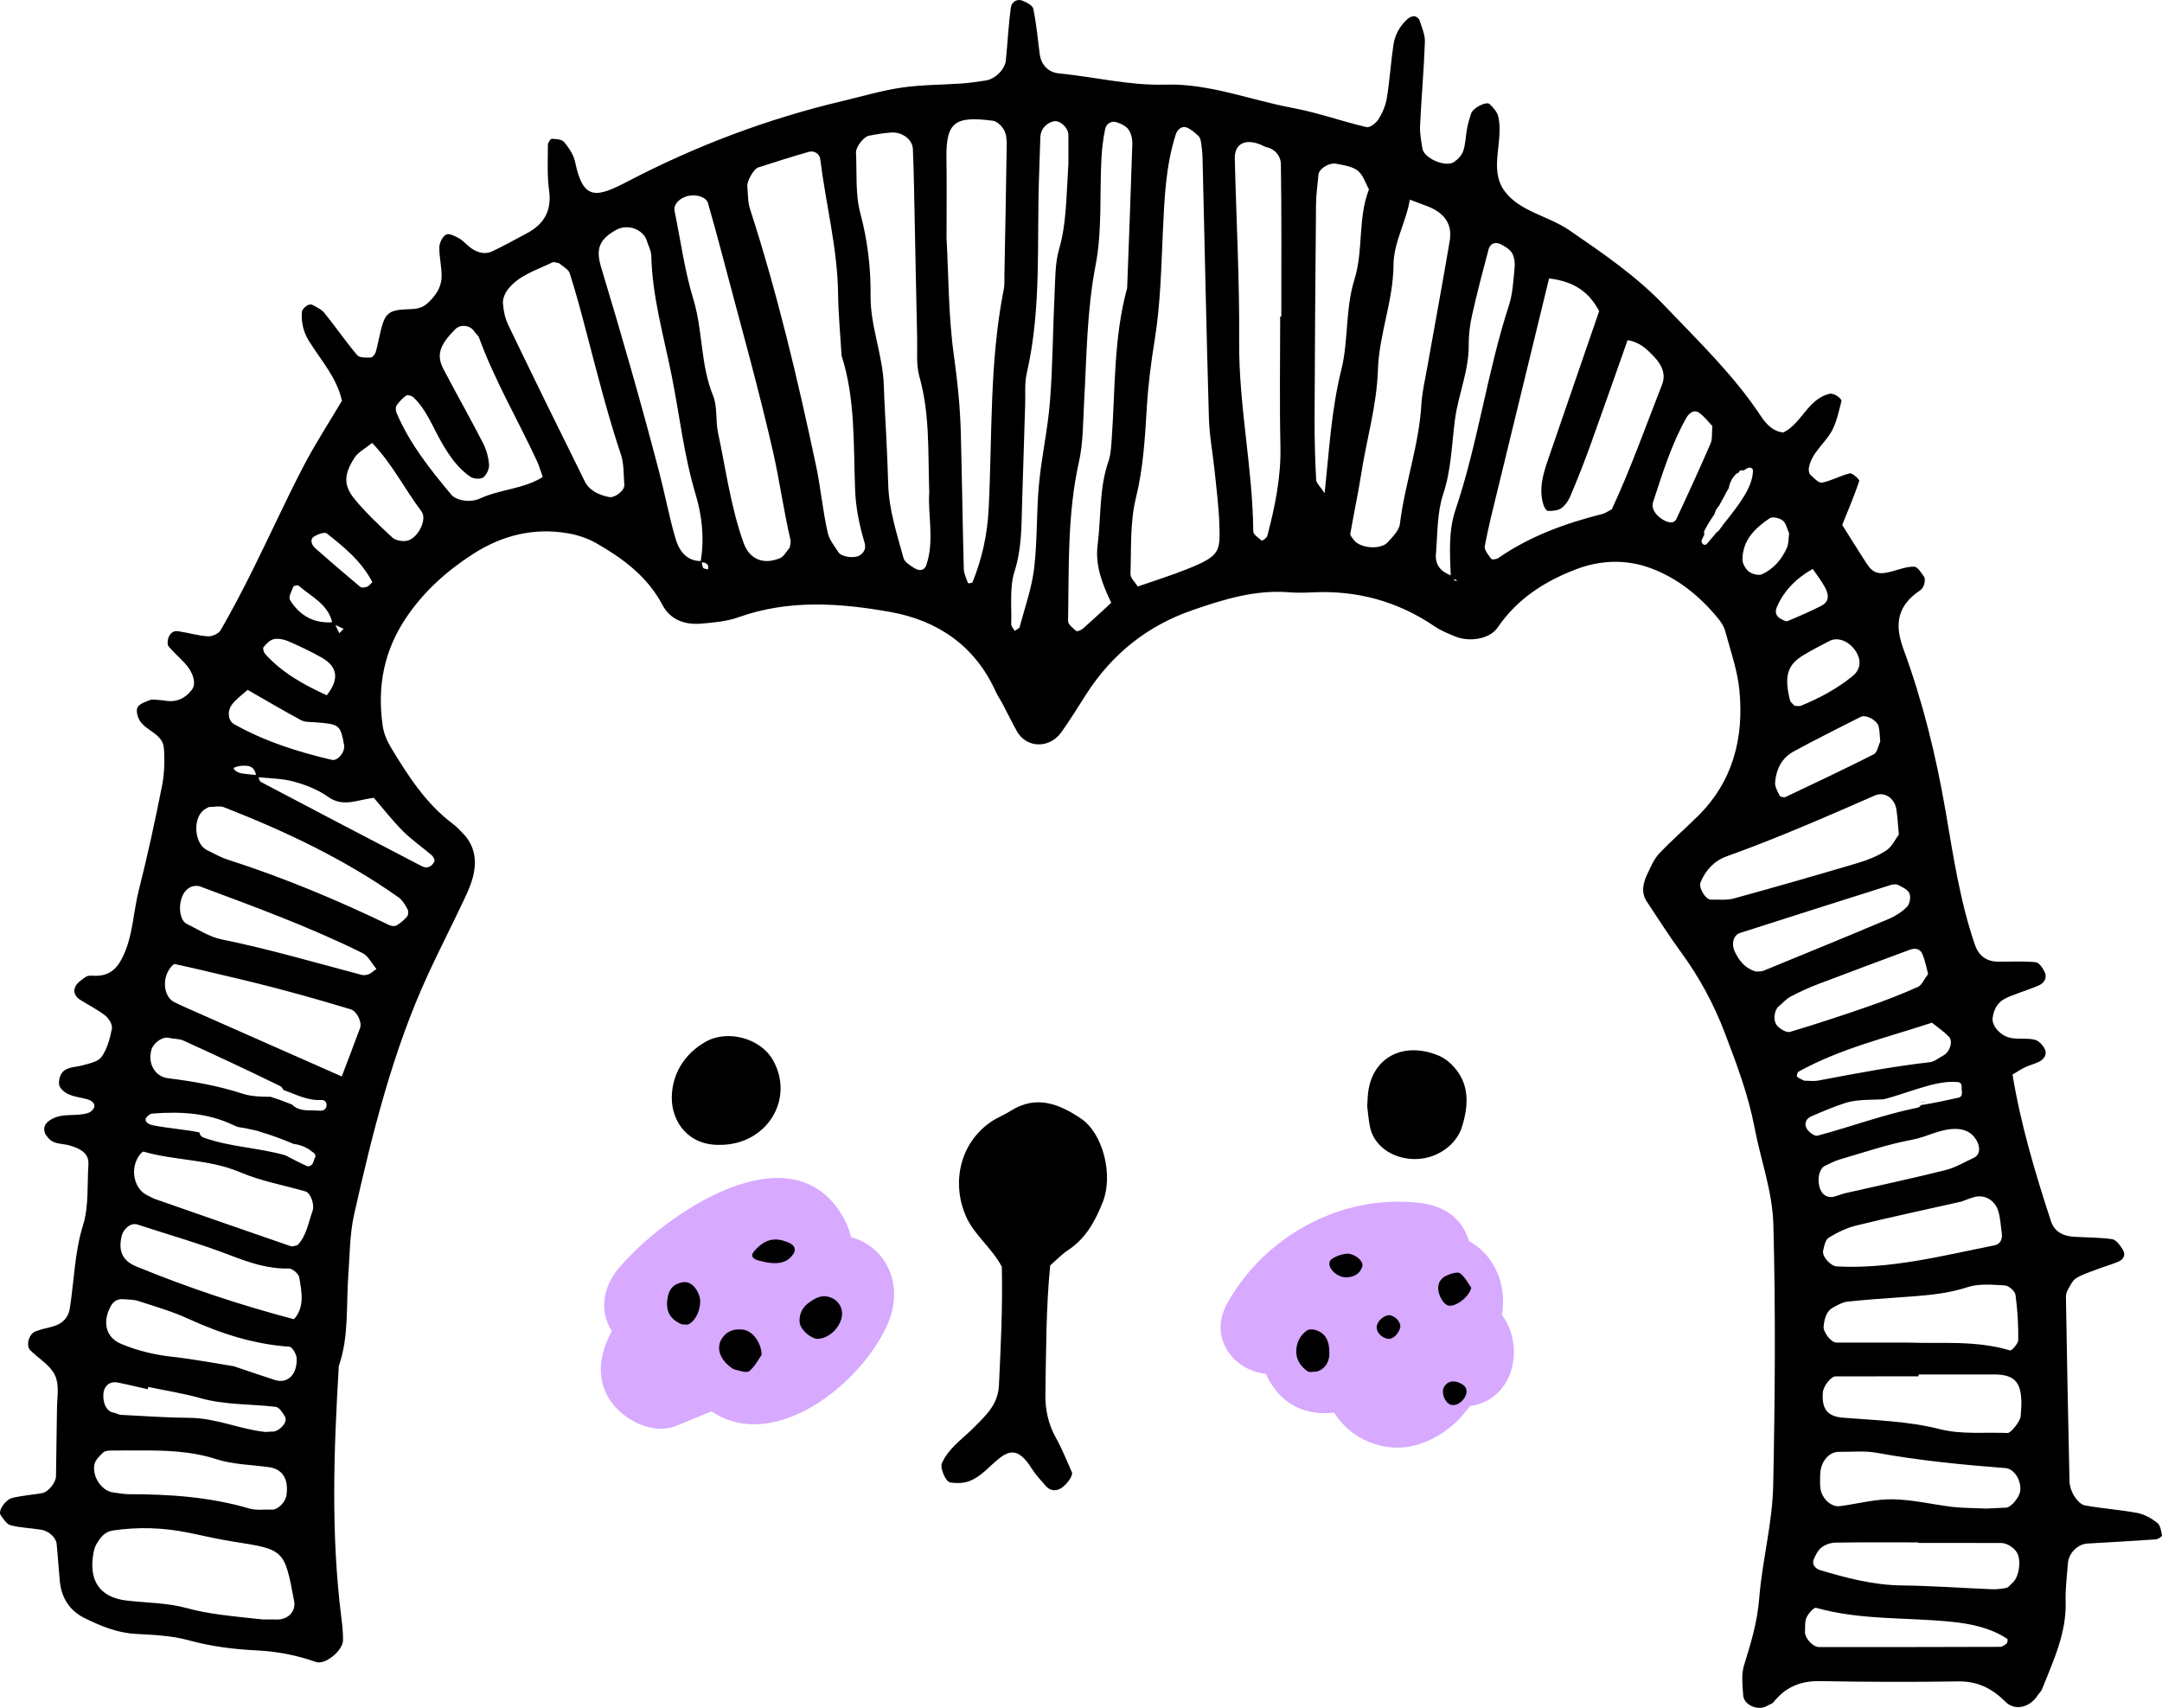 <svg xmlns="http://www.w3.org/2000/svg" width="457" height="361" viewBox="0 0 457 361">
  <g fill="none">
    <path fill="#D7A9FF" d="M317.462 277.936C318.114 274.086 317.492 270.076 315.203 266.625 314.02 264.84 312.373 263.356 310.498 262.319 310.373 261.868 310.225 261.434 310.043 261.022 308.128 256.683 304.531 254.785 299.949 254.253 283.602 252.357 267.269 261.289 259.395 275.53 255.236 283.052 261.09 289.784 267.577 290.38 267.826 290.934 268.101 291.493 268.431 292.057 271.645 297.533 276.778 299.206 282.012 298.59 285.405 304.167 292.5 307.189 298.964 305.56 302.419 304.692 305.682 302.679 308.202 300.187 309.024 299.375 309.676 298.47 310.427 297.595 310.54 297.465 310.651 297.332 310.764 297.202 320.149 295.873 322.381 284.413 317.462 277.936zM179.886 261.506C179.59 260.196 179.123 258.908 178.449 257.667 167.579 237.687 139.959 256.99 130.646 268.244 127.497 272.05 126.611 277.26 129.336 281.342 129.091 281.821 128.834 282.29 128.607 282.783 126.442 287.495 126.18 292.567 129.598 296.851 132.468 300.448 138.248 303.296 142.937 301.389 145.426 300.378 147.911 299.351 150.397 298.327 163.723 307.296 182.195 292.388 187.643 279.853 191.347 271.324 187.043 263.403 179.886 261.506z"/>
    <path fill="#000" d="M456.008,321.893 C454.784,320.95 453.297,320.091 451.803,319.808 C448.119,319.114 444.348,318.875 440.661,318.195 C439.786,318.035 438.906,316.975 438.375,316.115 C437.831,315.235 437.473,314.098 437.448,313.065 C437.146,300.127 436.917,287.187 436.693,274.247 C436.683,273.733 436.8,273.15 437.053,272.709 C437.57,271.808 438.041,270.702 438.853,270.188 C440.181,269.348 441.756,268.88 443.246,268.312 C444.725,267.75 446.252,267.309 447.717,266.714 C448.982,266.2 449.384,265.163 448.65,264.037 C448.102,263.197 447.307,262.059 446.493,261.94 C443.841,261.552 441.127,261.589 438.438,261.428 C436.149,261.292 434.272,260.412 433.516,258.096 C430.205,247.95 427.143,237.735 425.405,227.141 C426.224,226.656 427.099,226.059 428.045,225.604 C428.999,225.146 430.054,224.897 431.005,224.432 C432.134,223.879 432.741,222.819 432.239,221.772 C431.834,220.931 430.942,219.976 430.098,219.772 C428.555,219.399 426.87,219.674 425.278,219.443 C422.999,219.114 420.951,216.905 421.2,215.136 C421.429,213.514 422.112,212.047 423.604,211.202 C424.53,210.678 425.566,210.337 426.568,209.95 C428.053,209.377 429.584,208.914 431.029,208.257 C432.163,207.74 432.719,206.646 432.243,205.562 C431.861,204.688 431.029,203.455 430.296,203.385 C427.633,203.121 424.93,203.307 422.243,203.268 C419.842,203.234 418.226,201.94 417.475,199.76 C414.301,190.561 412.887,180.927 411.251,171.433 C409.232,159.714 406.421,148.267 402.338,137.175 C400.317,131.685 401.216,127.901 405.924,124.749 C406.334,124.476 406.626,123.889 406.76,123.39 C406.889,122.907 406.931,122.218 406.675,121.858 C406.097,121.046 405.324,119.797 404.61,119.782 C403.072,119.753 401.507,120.342 399.976,120.766 C397.074,121.568 395.916,121.212 394.483,118.998 C392.73,116.289 391.033,113.541 389.405,110.959 C390.719,107.682 391.989,104.722 393.001,101.68 C393.108,101.361 391.562,99.936 391.019,100.06 C389.015,100.518 387.155,101.621 385.148,102.021 C384.444,102.16 383.398,101.039 382.659,100.338 C382.352,100.045 382.274,99.309 382.367,98.83 C383.005,95.487 386.011,93.587 387.398,90.727 C388.298,88.871 388.739,86.781 389.244,84.759 C389.317,84.469 388.639,83.872 388.193,83.609 C387.754,83.349 387.118,83.127 386.66,83.244 C382.12,84.394 380.872,89.468 376.957,91.419 C374.638,91.185 373.244,89.512 372.113,87.806 C366.401,79.202 358.992,72.114 351.93,64.691 C345.918,58.374 338.804,53.529 331.693,48.65 C327.268,45.612 321.224,44.742 318.011,40.36 C314.63,35.748 317.914,29.821 316.695,24.603 C316.47,23.644 315.637,22.737 314.886,22.014 C314.176,21.329 311.322,22.832 310.951,24.021 C310.634,25.035 310.312,26.053 310.115,27.093 C309.815,28.681 309.805,30.348 309.315,31.868 C309.02,32.784 308.182,33.678 307.355,34.238 C305.556,35.456 300.978,33.449 300.663,31.383 C300.422,29.804 300.095,28.197 300.168,26.618 C300.451,20.694 300.978,14.781 301.192,8.854 C301.246,7.349 300.539,5.797 300.063,4.304 C299.941,3.921 299.386,3.451 299.003,3.427 C298.518,3.398 297.906,3.666 297.528,4.007 C295.882,5.48 294.841,7.373 294.532,9.529 C293.993,13.264 293.744,17.039 293.142,20.762 C292.894,22.301 292.226,23.858 291.397,25.188 C290.892,25.999 289.566,27.037 288.864,26.874 C283.632,25.651 278.532,23.797 273.264,22.82 C264.287,21.156 255.623,17.607 246.332,17.887 C238.714,18.116 231.361,16.243 223.867,15.519 C221.539,15.295 220.057,13.663 219.764,11.385 C219.354,8.204 219.067,4.996 218.418,1.863 C218.267,1.13 216.951,0.46 216.034,0.109 C215.042,-0.271 213.833,0.372 213.669,1.588 C213.174,5.29 212.982,9.032 212.619,12.754 C212.428,14.701 210.32,16.742 208.304,17.025 C206.707,17.249 205.112,17.517 203.508,17.631 C199.203,17.941 194.849,17.897 190.592,18.518 C186.353,19.137 182.203,20.379 178.022,21.371 C162.237,25.112 147.159,30.801 132.8,38.289 C126.173,41.743 123.28,42.596 121.563,34.221 C121.254,32.711 120.247,31.244 119.242,30.019 C118.769,29.444 117.541,29.378 116.644,29.337 C116.373,29.324 115.815,30.172 115.812,30.628 C115.81,33.834 115.625,37.081 116.063,40.238 C116.675,44.637 114.932,47.473 111.188,49.412 C108.794,50.652 106.458,52.011 104.015,53.142 C102.458,53.863 100.875,53.383 99.517,52.408 C98.645,51.782 97.94,50.891 97.021,50.367 C96.187,49.892 94.895,49.259 94.288,49.587 C93.532,49.997 92.889,51.312 92.869,52.25 C92.825,54.372 93.408,56.511 93.34,58.628 C93.269,60.854 91.997,62.62 90.336,64.133 C89.037,65.317 87.608,65.319 85.968,65.38 C82.147,65.522 81.37,66.299 80.497,69.821 C80.119,71.353 79.858,72.917 79.417,74.43 C79.281,74.895 78.732,75.563 78.359,75.57 C77.391,75.595 75.999,75.656 75.512,75.081 C73.091,72.216 70.96,69.107 68.6,66.187 C67.966,65.402 66.923,64.913 65.996,64.425 C65.699,64.269 65.077,64.433 64.765,64.667 C64.351,64.978 63.851,65.483 63.817,65.938 C63.651,68.121 64.124,70.172 65.302,72.07 C67.842,76.165 71.204,79.809 72.279,84.71 C69.536,89.344 66.582,93.867 64.105,98.637 C60.382,105.804 57.044,113.171 53.449,120.406 C51.298,124.732 49.046,129.012 46.647,133.205 C46.223,133.945 44.823,134.564 43.924,134.505 C41.805,134.369 39.726,133.723 37.61,133.417 C36.559,133.266 35.781,133.965 35.513,135.127 C35.401,135.611 35.367,136.328 35.64,136.642 C36.686,137.857 37.895,138.929 38.994,140.101 C40.845,142.067 41.574,144.476 40.552,145.811 C39.167,147.621 37.288,148.513 34.93,148.106 C34.399,148.013 33.858,147.972 33.319,147.943 C32.78,147.916 32.176,147.777 31.715,147.967 C30.757,148.362 29.506,148.737 29.077,149.509 C28.709,150.172 29.06,151.533 29.538,152.313 C30.903,154.542 34.414,155.102 34.643,158.142 C34.845,160.798 34.755,163.563 34.238,166.169 C32.775,173.543 31.183,180.9 29.333,188.186 C28.143,192.866 28.134,197.779 25.937,202.286 C24.56,205.114 22.79,206.391 19.776,206.247 C19.245,206.22 18.589,206.186 18.192,206.454 C17.356,207.014 16.407,207.643 15.954,208.483 C15.378,209.55 15.876,210.651 16.9,211.302 C18.684,212.439 20.613,213.382 22.268,214.678 C23.024,215.27 23.814,216.61 23.653,217.428 C23.248,219.504 22.663,221.723 21.468,223.399 C20.703,224.471 18.76,224.819 17.273,225.226 C15.739,225.643 13.904,225.475 12.965,226.97 C12.499,227.711 12.27,229.153 12.685,229.786 C13.964,231.74 16.31,231.782 18.365,232.33 C19.667,232.678 20.225,233.47 19.842,234.215 C19.616,234.656 19.116,235.097 18.643,235.253 C16.107,236.081 13.275,235.155 10.807,236.627 C9.744,237.26 9.14,238.01 9.413,239.263 C9.51,239.706 9.862,240.113 10.159,240.488 C11.302,241.925 13.072,241.667 14.593,242.088 C17.534,242.9 18.821,244.12 18.689,246.144 C18.411,250.437 18.799,254.956 17.556,258.963 C15.761,264.746 15.681,270.651 14.769,276.488 C14.386,278.934 12.767,280.071 10.498,280.566 C9.476,280.787 8.455,281.06 7.48,281.433 C6.107,281.954 5.412,284.434 6.412,285.423 C7.916,286.912 9.815,288.076 11.054,289.742 C12.758,292.037 12.085,294.897 12.048,297.562 C11.98,302.405 11.914,307.25 11.834,312.093 C11.812,313.345 10.256,315.316 9.013,315.584 C7.962,315.81 6.878,315.883 5.812,316.052 C4.749,316.217 3.679,316.368 2.633,316.614 C1.197,316.95 -0.492,319.316 0.134,320.234 C0.707,321.072 1.407,322.181 2.25,322.402 C4.318,322.943 6.507,322.994 8.633,323.333 C10.303,323.598 11.829,324.963 11.97,326.319 C12.246,328.994 12.394,331.679 12.663,334.354 C13.011,337.83 14.813,340.522 17.865,342.017 C21.232,343.671 24.706,345.14 28.604,345.36 C32.361,345.572 36.225,345.706 39.813,346.697 C44.555,348.005 49.336,348.614 54.173,348.848 C58.519,349.058 62.674,349.844 66.764,351.296 C68.72,351.988 72.481,348.911 72.506,346.721 C72.523,345.15 72.364,343.564 72.164,342 C69.914,324.271 70.555,306.512 71.616,288.748 C73.785,282.498 73.152,275.957 73.627,269.528 C73.944,265.233 73.92,260.844 74.858,256.68 C78.754,239.37 83.025,222.145 90.492,205.925 C92.745,201.034 95.205,196.24 97.511,191.37 C98.428,189.433 99.415,187.482 99.951,185.426 C100.8,182.179 100.476,179.002 98.057,176.371 C97.328,175.58 96.575,174.785 95.719,174.142 C89.978,169.823 86.197,163.913 82.574,157.901 C81.762,156.552 81.121,154.966 80.897,153.416 C79.697,145.119 81.133,137.473 85.99,130.359 C89.737,124.868 94.51,120.644 99.954,117.124 C106.022,113.2 112.755,111.478 119.991,112.715 C122.068,113.071 124.201,113.767 126.022,114.81 C131.681,118.048 136.846,121.85 140.016,127.855 C141.705,131.056 144.804,132.116 148.241,131.821 C150.901,131.594 153.661,131.346 156.142,130.459 C166.706,126.688 177.471,127.46 188.098,129.336 C198.123,131.107 206.041,136.432 210.429,146.089 C210.873,147.066 211.495,147.962 211.999,148.915 C213.004,150.815 213.925,152.761 214.988,154.627 C216.997,158.155 221.822,158.286 224.325,154.805 C226.207,152.189 227.877,149.419 229.625,146.708 C235.072,138.257 242.473,132.286 252.012,128.99 C258.658,126.695 265.323,124.608 272.508,125.197 C274.117,125.329 275.748,125.292 277.364,125.212 C286.828,124.734 295.475,127.097 303.323,132.447 C304.634,133.341 306.165,133.945 307.65,134.552 C310.583,135.748 314.883,135.117 316.558,132.659 C320.698,126.588 326.488,122.873 333.136,120.337 C338.333,118.357 343.748,118.169 348.977,120.118 C354.648,122.233 359.255,125.977 363.095,130.627 C363.768,131.441 364.407,132.408 364.675,133.409 C365.791,137.56 367.274,141.702 367.678,145.938 C368.641,155.996 366.316,165.192 358.851,172.552 C356.162,175.202 353.3,177.684 350.708,180.425 C349.638,181.558 348.987,183.124 348.292,184.566 C347.344,186.534 346.771,188.588 348.136,190.632 C350.53,194.215 352.832,197.869 355.377,201.341 C359.236,206.603 362.295,212.32 364.594,218.352 C367.081,224.875 369.58,231.518 370.872,238.337 C372.169,245.185 374.663,251.762 374.853,258.904 C375.343,277.245 375.197,295.564 374.819,313.905 C374.651,322.073 372.483,329.869 371.857,337.896 C371.474,342.807 370.094,347.374 368.649,352.01 C368.039,353.961 368.329,356.249 368.475,358.366 C368.622,360.448 371.679,361.701 373.507,360.58 C373.966,360.3 374.595,360.173 374.902,359.783 C377.43,356.58 380.645,355.267 384.768,355.345 C394.48,355.533 404.2,355.557 413.913,355.411 C418.016,355.35 421.054,356.87 423.899,359.703 C425.954,361.749 429.106,360.882 430.732,358.346 C431.022,357.893 431.468,357.513 431.658,357.028 C434.021,351.045 436.839,345.204 436.632,338.5 C436.549,335.82 436.917,333.123 437.112,330.436 C437.266,328.305 439.172,326.39 441.212,326.271 C446.042,325.986 450.876,325.725 455.701,325.384 C456.174,325.35 457.034,324.76 456.999,324.563 C456.825,323.613 456.657,322.393 456.008,321.893 Z M66.365,113.419 C67.142,112.934 68.61,112.391 69.078,112.756 C72.781,115.665 76.44,118.674 78.705,123.049 C78.332,123.392 78.03,123.843 77.613,124.011 C77.179,124.184 76.455,124.301 76.172,124.067 C72.974,121.402 69.817,118.688 66.696,115.931 C65.706,115.059 65.538,113.935 66.365,113.419 Z M72.637,132.924 C72.333,133.231 72.025,133.536 71.721,133.843 C71.443,133.263 71.167,132.683 70.889,132.104 C71.472,132.376 72.055,132.649 72.637,132.924 Z M62.03,123.984 C62.106,123.797 62.942,123.643 63.137,123.811 C65.801,126.108 69.292,127.687 70.221,131.529 C66.296,131.804 63.305,130.091 61.282,126.788 C60.926,126.206 61.664,124.903 62.03,123.984 Z M55.687,136.817 C56.274,136.113 57.03,135.29 57.851,135.11 C58.797,134.903 59.972,135.124 60.891,135.521 C63.31,136.569 65.706,137.702 67.998,139 C71.331,140.89 71.816,143.516 69.066,146.958 C64.27,144.773 59.69,142.252 56.086,138.279 C55.767,137.928 55.494,137.046 55.687,136.817 Z M49.104,148.834 C50.05,147.65 51.335,146.737 52.342,145.818 C56.274,148.069 59.909,150.225 63.632,152.22 C64.461,152.666 65.592,152.598 66.589,152.671 C71.811,153.056 71.913,153.207 72.732,157.448 C73.015,158.91 71.411,160.91 70.146,160.615 C62.947,158.934 55.945,156.705 49.463,153.058 C48.244,152.371 47.919,150.315 49.104,148.834 Z M54.102,163.816 C53.171,163.723 52.239,163.641 51.311,163.516 C49.919,163.329 49.114,162.44 49.509,162.257 C50.352,161.867 51.442,161.767 52.383,161.896 C53.383,162.035 53.939,162.793 54.102,163.816 Z M21.846,294.804 C21.924,292.953 23.155,291.888 24.942,292.244 C27.049,292.663 29.135,293.18 31.232,293.655 C31.269,293.491 31.305,293.328 31.342,293.165 C35.016,293.937 38.743,294.519 42.351,295.53 C47.595,296.999 52.983,296.748 58.293,297.374 C59.034,297.462 59.78,298.656 60.26,299.491 C60.918,300.631 58.948,302.697 57.51,302.612 C56.976,302.58 56.425,302.726 55.896,302.666 C50.557,302.049 45.557,299.73 40.077,299.696 C35.23,299.664 30.389,299.314 25.544,299.065 C25.037,299.038 24.552,298.692 24.038,298.607 C22.639,298.373 21.761,296.887 21.846,294.804 Z M19.986,309.452 C20.191,308.546 21.088,307.74 21.807,307.031 C22.136,306.707 22.802,306.622 23.319,306.612 C25.464,306.568 27.612,306.592 29.757,306.592 C35.133,306.575 40.442,306.722 45.696,308.427 C49.214,309.567 53.093,309.601 56.813,310.12 C59.714,310.524 61.013,312.566 60.572,315.976 C60.375,317.494 58.766,319.138 57.51,319.094 C55.899,319.041 54.192,319.301 52.693,318.86 C44.338,316.407 35.791,315.835 27.156,315.837 C26.095,315.837 25.035,315.586 23.972,315.472 C21.556,315.216 19.377,312.127 19.986,309.452 Z M58.51,342.322 C57.113,342.293 55.716,342.31 55.552,342.315 C48.904,341.593 44.148,341.209 39.428,339.903 C35.35,338.775 30.949,338.821 26.698,338.31 C21.025,337.628 18.611,334.005 19.806,328.008 C19.911,327.486 20.071,326.95 20.335,326.492 C21.137,325.092 22.063,323.776 23.831,323.513 C29.177,322.717 34.501,322.892 39.796,323.964 C42.939,324.6 46.064,325.352 49.229,325.847 C60.133,327.542 60.128,327.508 62.176,338.451 C62.579,340.612 60.889,342.373 58.51,342.322 Z M58.127,291.701 C55.601,290.907 53.102,290.027 49.438,288.797 C45.85,288.23 41.135,287.318 36.378,286.787 C32.609,286.366 29.036,285.508 25.544,284.037 C22.468,282.739 21.527,279.589 23.404,276.103 C23.977,275.038 24.855,274.517 26.066,274.619 C27.119,274.707 28.224,274.671 29.206,274.992 C32.756,276.154 36.381,277.184 39.76,278.736 C46.603,281.876 53.619,284.135 61.179,284.663 C61.767,284.705 62.671,286.232 62.708,287.097 C62.854,290.563 60.784,292.539 58.127,291.701 Z M62.135,278.848 C50.733,275.862 39.66,272.147 28.833,267.708 C25.939,266.522 24.972,264.529 25.696,261.365 C26.093,259.625 27.709,258.395 29.05,258.834 C35.611,260.98 42.268,262.875 48.704,265.348 C52.744,266.9 56.667,268.247 61.055,268.13 C61.806,268.11 63.134,269.265 63.261,270.032 C63.771,273.09 64.453,276.286 62.135,278.848 Z M66.055,256.008 C65.15,258.488 64.799,261.233 62.873,263.204 C62.357,263.297 61.859,263.552 61.494,263.426 C51.891,260.12 42.303,256.775 32.717,253.426 C32.217,253.25 31.768,252.936 31.278,252.727 C28.45,251.521 27.417,247.37 29.267,244.476 C29.54,244.047 30.116,243.36 30.364,243.433 C37.046,245.375 44.18,244.985 50.747,247.781 C55.131,249.647 59.946,250.505 64.561,251.835 C65.631,252.142 66.572,254.588 66.055,256.008 Z M64.763,246.434 C63.268,245.745 61.801,244.992 60.35,244.21 C54.66,242.581 48.519,242.464 42.932,240.417 C42.495,240.257 42.207,239.811 42.149,239.365 C38.907,238.707 35.637,238.507 32.407,237.877 C31.022,237.606 30.469,236.866 30.93,236.222 C31.213,235.828 31.761,235.416 32.219,235.38 C38.148,234.922 43.963,235.204 49.465,237.884 C49.748,238.023 50.043,238.132 50.343,238.225 C51.35,238.369 52.349,238.561 53.341,238.8 C53.941,238.907 54.533,239.043 55.092,239.265 C57.459,239.95 59.785,240.841 62.069,241.799 C63.476,241.981 64.826,242.459 66.057,243.511 C66.065,243.518 66.072,243.528 66.079,243.535 C66.798,243.855 66.779,244.576 66.401,245.068 C66.199,246.157 65.511,246.78 64.763,246.434 Z M67.954,234.756 C67.406,234.788 66.867,234.768 66.333,234.712 C64.617,234.732 62.9,234.712 61.745,233.484 C61.403,233.355 61.065,233.221 60.728,233.085 C59.563,232.62 58.383,232.215 57.198,231.833 C55.145,231.83 53.107,231.777 51.25,231.173 C46.079,229.492 40.845,228.571 35.501,227.911 C32.717,227.567 31.169,224.729 32.017,221.869 C32.456,220.395 34.379,219.073 35.628,219.372 C36.666,219.621 37.834,219.523 38.775,219.952 C45.623,223.078 52.454,226.249 59.214,229.562 C59.502,229.704 59.709,230.008 59.882,230.381 C60.294,230.529 60.706,230.683 61.116,230.849 C63.312,231.728 65.541,232.656 67.952,232.522 C69.395,232.439 69.388,234.676 67.954,234.756 Z M76.106,217.304 C74.826,220.778 73.493,224.235 72.242,227.538 C61.23,222.673 50.472,217.923 39.718,213.168 C38.743,212.737 37.771,212.291 36.817,211.813 C34.713,210.756 34.197,207.19 35.825,204.819 C36.118,204.393 36.664,203.721 36.964,203.784 C40.606,204.551 44.219,205.45 47.846,206.288 C56.698,208.337 65.465,210.712 74.156,213.358 C75.421,213.743 76.572,216.045 76.106,217.304 Z M77.979,205.911 C77.52,206.091 76.933,206.198 76.47,206.074 C66.606,203.465 56.818,200.59 46.8,198.554 C44.248,198.035 41.9,196.466 39.497,195.299 C37.602,194.381 37.563,189.896 39.414,188.125 C39.762,187.791 40.216,187.48 40.672,187.363 C41.176,187.234 41.798,187.19 42.273,187.368 C53.865,191.689 65.494,195.942 76.596,201.441 C77.83,202.052 78.576,203.643 79.571,204.805 C78.869,205.309 78.466,205.718 77.979,205.911 Z M86.055,193.728 C85.436,194.471 84.654,195.126 83.82,195.618 C83.44,195.843 82.701,195.748 82.255,195.531 C71.172,190.193 59.851,185.455 48.124,181.701 C46.608,181.217 45.196,180.391 43.751,179.692 C41.171,178.439 40.669,173.321 42.936,171.326 C43.302,171.002 43.773,170.8 44.116,170.588 C45.252,170.588 46.432,170.276 47.349,170.634 C60.304,175.699 72.83,181.621 84.239,189.672 C85.066,190.254 85.641,191.27 86.15,192.184 C86.367,192.576 86.331,193.397 86.055,193.728 Z M85.153,175.655 C87.023,177.531 89.247,179.051 91.265,180.785 C91.597,181.068 91.958,181.772 91.826,182.059 C91.285,183.236 90.256,183.66 89.176,183.1 C77.818,177.197 66.477,171.268 55.158,165.292 C54.887,165.148 54.772,164.712 54.648,164.296 C57.132,164.535 59.673,164.559 62.049,165.197 C64.602,165.884 67.223,166.915 69.356,168.435 C72.54,170.703 75.494,169.058 79.017,168.637 C80.941,170.861 82.906,173.399 85.153,175.655 Z M85.792,114.342 C84.861,114.442 83.581,114.223 82.945,113.631 C80.2,111.08 77.447,108.496 75.058,105.624 C72.562,102.623 72.645,100.364 74.907,96.791 C75.685,95.563 77.216,94.81 78.664,93.626 C82.937,98.067 85.558,103.419 89.088,108.089 C90.422,109.855 88.198,114.089 85.792,114.342 Z M101.436,105.38 C100.5,105.811 99.3,105.962 98.274,105.831 C97.267,105.702 96.017,105.307 95.41,104.581 C90.934,99.239 86.597,93.777 83.832,87.288 C83.637,86.83 83.579,86.082 83.827,85.714 C84.366,84.912 85.07,84.169 85.858,83.617 C86.15,83.412 87.026,83.643 87.365,83.962 C90.166,86.601 91.436,90.216 93.311,93.451 C94.934,96.252 96.724,98.973 99.466,100.798 C100.134,101.244 101.582,101.334 102.158,100.903 C102.872,100.364 103.445,99.085 103.372,98.184 C103.247,96.637 102.806,95.017 102.092,93.634 C99.386,88.381 96.47,83.239 93.73,78.004 C92.189,75.064 92.918,72.893 96.265,69.565 C97.377,68.459 99.459,68.747 100.268,70.084 C100.544,70.537 101.075,70.869 101.248,71.344 C104.564,80.457 109.515,88.798 113.552,97.57 C113.996,98.535 114.281,99.575 114.73,100.834 C110.676,103.373 105.707,103.412 101.436,105.38 Z M128.733,105.063 C126.559,104.613 124.589,103.721 123.587,101.707 C118.136,90.732 112.748,79.724 107.428,68.684 C106.758,67.29 106.417,65.653 106.312,64.101 C106.248,63.159 106.717,62.004 107.316,61.224 C109.701,58.121 113.445,57.112 116.761,55.466 C117.119,55.288 117.707,55.568 118.187,55.636 C118.96,56.338 120.152,56.908 120.43,57.77 C121.727,61.807 122.816,65.911 123.894,70.016 C126.193,78.761 128.387,87.529 131.261,96.116 C131.919,98.084 131.785,100.325 131.973,102.445 C132.08,103.692 129.947,105.317 128.733,105.063 Z M148.112,118.596 C144.962,118.554 143.502,116.279 142.768,113.77 C141.422,109.161 140.552,104.42 139.333,99.758 C135.54,85.251 131.408,70.852 127.068,56.506 C125.883,52.591 126.668,50.611 130.22,48.601 C132.626,47.239 136.001,48.455 136.737,50.935 C137.041,51.963 137.649,52.971 137.67,53.999 C137.851,62.654 140.286,70.959 141.964,79.329 C143.641,87.709 144.56,96.247 147.037,104.496 C148.397,109.02 148.926,113.809 148.112,118.596 Z M149.641,120.367 C149.292,120.255 148.773,120.242 148.631,120.006 C148.436,119.68 148.409,119.256 148.351,118.849 C149.475,118.942 149.904,119.446 149.641,120.367 Z M166.928,115.753 C166.252,116.518 165.721,117.631 164.872,117.984 C161.325,119.468 158.412,118.16 157.203,114.817 C154.47,107.263 153.461,99.307 151.783,91.509 C151.225,88.91 151.688,85.982 150.716,83.599 C148.036,77.044 148.597,69.924 146.559,63.244 C144.706,57.176 143.865,50.798 142.585,44.557 C142.312,43.227 143.66,41.792 145.53,41.395 C147.317,41.015 149.304,41.709 149.653,42.932 C150.667,46.491 151.657,50.06 152.598,53.641 C156.25,67.541 160.18,81.38 163.378,95.385 C164.792,101.582 165.636,107.945 167.103,114.164 C167.215,114.657 166.993,115.222 166.928,115.753 Z M181.645,117.431 C180.551,118.082 177.876,117.719 177.264,116.776 C176.401,115.448 175.307,114.111 174.968,112.627 C173.898,107.948 173.495,103.158 172.493,98.425 C168.612,80.121 164.302,61.955 158.529,44.145 C158.046,42.652 158.122,40.974 157.963,39.38 C157.856,38.304 159.312,35.7 160.272,35.393 C163.822,34.255 167.374,33.12 170.957,32.097 C172.033,31.79 173.237,32.435 173.383,33.626 C174.548,43.139 177.033,52.474 177.155,62.135 C177.211,66.418 177.625,70.698 177.888,75.151 C180.843,84.345 180.377,94.06 180.758,103.672 C180.909,107.473 181.674,111.083 182.745,114.678 C183.093,115.86 182.74,116.781 181.645,117.431 Z M195.809,119.439 C195.436,120.549 194.412,120.82 193.25,120.072 C192.382,119.514 191.219,118.82 190.987,117.97 C189.59,112.839 187.891,107.758 187.747,102.357 C187.662,99.144 187.508,95.933 187.362,92.722 C187.191,88.976 186.931,85.234 186.818,81.487 C186.628,75.044 183.949,69.008 184.02,62.472 C184.083,56.608 183.381,50.793 181.84,45.008 C180.763,40.959 181.165,36.518 180.933,32.25 C180.872,31.134 182.528,28.913 183.647,28.693 C185.219,28.387 186.814,28.114 188.408,28.011 C190.753,27.863 192.877,29.522 192.962,31.473 C193.079,34.148 193.15,36.823 193.206,39.497 C193.43,50.209 193.625,60.92 193.866,71.629 C193.927,74.304 193.632,77.115 194.344,79.624 C196.58,87.502 196.134,95.541 196.421,104.04 C196.09,108.847 197.567,114.208 195.809,119.439 Z M212.172,61.163 C209.115,76.52 209.766,92.135 208.976,107.646 C208.701,113.024 207.579,118.143 205.556,123.093 C205.488,123.261 204.632,123.319 204.61,123.261 C204.259,122.272 203.752,121.263 203.725,120.25 C203.469,110.591 203.347,100.927 203.086,91.268 C202.94,85.919 202.401,80.627 201.651,75.295 C200.461,66.83 200.512,58.192 200.076,50.301 C200.076,44.245 200.146,38.876 200.059,33.51 C199.929,25.707 201.928,24.499 209.891,25.524 C210.763,25.636 211.756,26.635 212.233,27.483 C212.723,28.348 212.809,29.536 212.797,30.577 C212.672,39.702 212.487,48.825 212.314,57.948 C212.289,59.022 212.38,60.123 212.172,61.163 Z M223.887,52.593 C223.004,55.636 223.067,58.983 222.911,62.204 C222.546,69.746 222.531,77.312 221.944,84.835 C221.485,90.708 220.166,96.51 219.615,102.384 C219.062,108.284 219.294,114.267 218.591,120.143 C218.089,124.333 216.631,128.41 215.534,132.523 C215.442,132.868 214.847,133.08 214.484,133.356 C214.228,132.881 213.738,132.398 213.752,131.933 C213.874,128.186 213.36,124.208 214.459,120.752 C215.985,115.955 215.907,111.202 216.051,106.372 C216.261,99.363 216.473,92.355 216.7,85.346 C216.77,83.19 216.556,80.959 217.034,78.893 C220.213,65.076 219.12,51.015 219.64,37.047 C219.74,34.352 219.801,31.658 219.91,28.964 C219.979,27.305 221.093,26.038 222.707,25.644 C224.006,25.324 225.834,27.02 225.837,28.491 C225.842,31.186 225.839,33.88 225.839,34.642 C225.364,41.938 225.42,47.305 223.887,52.593 Z M234.989,92.822 C234.872,94.42 234.803,96.089 234.287,97.577 C232.309,103.273 232.773,109.241 232.024,115.068 C231.456,119.487 232.926,123.268 234.894,127.414 C232.887,129.258 230.949,131.078 228.952,132.834 C228.575,133.168 227.716,133.551 227.514,133.382 C226.802,132.793 225.752,131.967 225.764,131.248 C225.976,120.013 225.576,108.752 228.065,97.636 C228.991,93.497 228.918,89.124 229.162,84.849 C229.711,75.237 229.728,65.646 231.583,56.067 C232.994,48.774 232.426,41.103 232.814,33.602 C232.921,31.507 233.172,29.4 233.587,27.346 C233.833,26.121 234.908,25.493 236.008,25.831 C236.939,26.119 237.995,26.63 238.533,27.373 C239.104,28.16 239.379,29.346 239.35,30.348 C239.036,40.535 238.631,50.72 238.253,60.908 C235.379,71.363 235.762,82.152 234.989,92.822 Z M251.132,120.216 C247.646,121.621 244.041,122.734 240.498,123.974 C239.938,123.063 238.926,122.179 238.955,121.334 C239.148,115.953 238.836,110.401 240.106,105.253 C241.676,98.878 242.029,92.503 242.415,86.065 C242.705,81.232 243.326,76.472 244.102,71.673 C245.299,64.267 245.452,56.679 245.798,49.154 C246.12,42.15 246.374,35.161 248.531,28.418 C248.904,27.249 249.918,26.584 250.823,26.94 C251.771,27.312 252.605,28.07 253.363,28.791 C253.707,29.12 253.834,29.753 253.907,30.27 C254.06,31.324 254.168,32.394 254.194,33.461 C254.636,51.777 255.009,70.096 255.538,88.411 C255.647,92.15 256.371,95.87 256.754,99.604 C257.137,103.348 257.622,107.093 257.746,110.847 C257.934,116.632 257.876,117.495 251.132,120.216 Z M270.84,66.905 L270.604,66.905 C270.604,76.045 270.455,85.188 270.655,94.32 C270.799,100.842 269.509,107.083 267.876,113.302 C267.766,113.724 266.789,114.345 266.713,114.281 C266.026,113.699 264.921,112.995 264.916,112.316 C264.789,98.881 261.825,85.68 261.932,72.201 C262.035,59.31 261.315,46.411 261.008,33.514 C260.935,30.428 263.166,29.249 266.399,30.545 C266.898,30.745 267.371,31.035 267.886,31.161 C269.729,31.617 270.731,33.21 270.753,34.65 C270.913,45.402 270.84,56.155 270.84,66.905 Z M426.034,273.713 C426.466,276.858 426.646,280.057 426.617,283.233 C426.609,284.013 425.235,285.552 424.879,285.445 C417.545,283.248 410.017,284.054 403.686,283.796 C397.755,283.796 392.947,283.806 388.14,283.789 C387.055,283.786 385.324,281.535 385.472,280.339 C385.67,278.744 385.98,277.16 387.569,276.322 C388.5,275.83 389.485,275.245 390.495,275.136 C394.21,274.731 397.945,274.485 401.675,274.217 C406.47,273.874 411.224,273.601 415.897,272.074 C418.326,271.28 421.171,271.557 423.808,271.713 C424.618,271.762 425.924,272.926 426.034,273.713 Z M422.382,255.959 C422.848,257.46 422.904,259.09 423.131,260.663 C423.313,261.925 422.836,262.99 421.607,263.233 C410.578,265.421 399.637,268.3 388.23,267.689 C387.023,267.623 385.109,265.667 385.37,264.393 C385.572,263.401 385.848,262.044 386.557,261.611 C388.357,260.51 390.346,259.543 392.386,259.043 C399.69,257.255 407.05,255.684 414.593,253.984 C415.41,253.696 416.407,253.265 417.448,252.999 C419.51,252.473 421.675,253.682 422.382,255.959 Z M417.621,240.753 C418.691,242.356 418.601,244.105 417.177,244.756 C415.225,245.647 413.333,246.805 411.282,247.319 C404.532,249.012 397.72,250.466 389.758,252.278 C389.71,252.298 388.783,252.624 387.837,252.9 C386.194,253.379 384.919,252.449 384.531,250.636 C384.129,248.749 384.707,246.875 385.836,246.386 C386.804,245.967 387.732,245.416 388.739,245.124 C393.881,243.63 398.937,241.879 404.247,240.9 C407.36,240.325 410.244,238.512 413.559,238.629 C415.207,238.688 416.619,239.253 417.621,240.753 Z M413.859,228.724 C414.481,228.783 414.742,229.372 414.642,229.838 C414.681,229.998 414.678,230.174 414.635,230.337 C414.676,230.437 414.7,230.544 414.7,230.649 L414.7,231.192 C414.7,231.548 414.442,231.92 414.084,232.003 C411.414,232.607 408.74,233.165 406.051,233.599 C405.846,233.874 405.629,234.076 405.378,234.125 C398.15,235.577 391.255,238.166 384.166,240.062 C383.571,240.22 382.379,239.324 381.94,238.622 C381.282,237.57 381.735,236.454 382.844,235.979 C385.238,234.951 387.642,233.908 390.122,233.124 C391.604,232.656 393.232,232.539 394.802,232.478 C395.914,232.434 397.026,232.4 398.137,232.371 C400.487,231.782 402.782,230.941 405.088,230.227 C407.884,229.36 410.897,228.449 413.859,228.724 Z M397.113,153.592 C397.347,154.613 397.343,155.687 397.445,156.739 C397.006,157.662 396.809,159.066 396.085,159.433 C389.934,162.554 383.693,165.499 377.457,168.449 C377.13,168.603 376.333,168.461 376.211,168.225 C375.757,167.336 375.15,166.325 375.219,165.404 C375.423,162.63 376.633,160.206 379.139,158.842 C383.81,156.298 388.578,153.935 393.32,151.524 C394.402,150.968 396.806,152.245 397.113,153.592 Z M392.104,137.412 C393.581,139.468 393.308,141.538 391.57,142.939 C388.274,145.599 384.602,147.58 380.706,149.168 C380.321,149.326 379.814,149.19 379.344,149.19 C379.019,148.817 378.476,148.471 378.364,148.018 C377.096,142.927 377.798,140.532 381.204,138.486 C383,137.407 384.858,136.425 386.728,135.475 C388.43,134.603 390.704,135.463 392.104,137.412 Z M383.169,120.259 C384.034,121.536 385.012,122.761 385.746,124.118 C386.76,125.996 386.511,127.275 384.958,128.067 C382.647,129.244 380.258,130.279 377.864,131.28 C377.532,131.419 376.947,131.085 376.53,130.873 C375.36,130.279 375.109,129.37 375.648,128.172 C377.196,124.722 379.729,122.208 383.169,120.259 Z M374.1,109.531 C374.682,109.144 376.196,109.502 376.847,110.04 C377.554,110.622 377.759,111.816 378.183,112.744 C378.042,113.76 378.112,114.866 377.718,115.77 C376.645,118.228 374.912,120.242 372.471,121.375 C371.752,121.709 370.387,121.363 369.692,120.834 C368.975,120.289 368.317,119.141 368.322,118.259 C368.344,114.169 370.996,111.602 374.1,109.531 Z M280.002,104.25 C279.107,102.873 278.244,102.152 278.203,101.385 C277.976,97.088 277.854,92.778 277.871,88.474 C277.927,73.4 278.037,58.326 278.178,43.249 C278.198,41.125 278.5,39 278.7,36.879 C278.812,35.685 280.931,34.309 282.474,34.615 C284.037,34.925 285.819,35.156 286.996,36.075 C288.127,36.954 288.605,38.669 289.368,40.016 C286.987,46.162 288.223,52.922 286.301,59.073 C284.337,65.363 285.07,71.98 283.527,78.167 C281.431,86.567 280.965,95.122 280.002,104.25 Z M301.682,77.69 C301.216,80.311 300.597,82.932 300.441,85.578 C299.937,94.15 296.95,102.264 295.909,110.739 C295.739,112.126 294.383,113.468 293.34,114.618 C291.811,116.298 287.394,115.897 286.131,114.094 C285.846,113.687 285.365,113.18 285.431,112.795 C286.148,108.605 287.065,104.45 287.715,100.252 C288.856,92.886 291.021,85.726 291.263,78.157 C291.499,70.715 294.5,63.609 294.554,56.031 C294.588,51.21 297.221,46.966 298.008,42.199 C299.79,42.866 300.768,43.22 301.738,43.597 C306.341,45.39 306.86,48.389 306.429,50.956 C304.927,59.882 303.264,68.779 301.682,77.69 Z M307.309,122.384 C307.555,122.486 307.804,122.588 308.05,122.693 C307.509,122.905 307.379,122.674 307.309,122.384 Z M307.65,107.794 C306.141,112.264 306.48,116.963 306.651,121.607 C304.632,120.847 303.323,119.465 303.523,117.134 C303.886,112.883 303.737,108.42 305.054,104.462 C306.785,99.251 306.85,93.958 307.548,88.681 C308.245,83.397 310.495,78.406 310.454,72.959 C310.437,70.835 310.7,68.664 311.166,66.589 C312.207,61.945 313.421,57.339 314.644,52.737 C314.986,51.461 316.049,51.022 317.241,51.636 C318.14,52.099 319.154,52.703 319.632,53.526 C320.125,54.379 320.254,55.592 320.152,56.611 C319.888,59.268 319.774,62.021 318.959,64.528 C314.342,78.735 312.426,93.634 307.65,107.794 Z M340.705,107.646 C339.755,108.143 339.313,108.489 338.816,108.615 C330.966,110.586 323.435,113.302 316.714,117.95 C316.329,118.216 315.373,118.347 315.227,118.147 C314.622,117.319 313.694,116.238 313.847,115.431 C314.64,111.231 315.707,107.085 316.717,102.927 C320.256,88.347 323.808,73.775 327.441,58.854 C332.139,59.431 335.654,61.229 338.026,65.768 C334.472,76.084 330.8,86.715 327.153,97.356 C326.105,100.413 325.237,103.517 326.271,106.764 C326.424,107.249 326.887,107.996 327.212,107.999 C328.15,108.006 329.267,107.945 329.988,107.446 C330.822,106.869 331.512,105.877 331.917,104.92 C333.38,101.458 334.774,97.962 336.052,94.428 C338.767,86.912 341.395,79.363 344.036,71.899 C346.654,72.316 348.153,73.85 349.653,75.417 C351.247,77.083 352.183,79.09 351.34,81.246 C347.834,90.208 344.606,99.297 340.705,107.646 Z M351.654,109.933 C350.13,109.08 348.948,107.594 349.431,106.116 C351.413,100.057 353.295,93.936 356.449,88.33 C357.076,87.217 358.129,86.564 359.06,87.188 C360.265,87.994 361.164,89.251 361.954,90.067 C361.815,91.643 361.986,92.808 361.588,93.724 C359.253,99.098 356.822,104.43 354.331,109.733 C353.892,110.659 352.807,110.576 351.654,109.933 Z M366.803,107.597 C366.028,108.664 365.209,109.694 364.373,110.713 C364.019,111.224 363.653,111.726 363.268,112.216 C363.168,112.342 363.051,112.413 362.932,112.437 C362.23,113.268 361.52,114.096 360.823,114.932 C360.279,115.58 359.421,114.749 359.731,114.091 C359.914,113.702 360.101,113.314 360.289,112.927 C360.157,112.71 360.162,112.411 360.274,112.191 C360.894,110.981 361.603,109.819 362.395,108.717 C362.556,108.05 362.842,107.443 363.349,106.944 C363.661,106.369 363.973,105.794 364.295,105.224 C364.504,104.813 364.716,104.406 364.943,104.004 C365.097,103.728 365.26,103.448 365.426,103.166 C365.626,102.057 366.089,101.032 367.015,100.157 C367.118,100.06 367.271,99.999 367.447,99.962 C367.503,99.875 367.556,99.789 367.612,99.702 C367.842,99.344 368.234,99.317 368.532,99.468 C368.834,99.253 369.153,99.063 369.492,98.91 C369.948,98.703 370.553,98.939 370.538,99.509 C370.462,102.481 368.483,105.285 366.803,107.597 Z M361.686,190.162 C360.506,190.191 359.021,187.623 359.436,186.571 C360.489,183.904 362.437,181.918 364.955,181.017 C375.609,177.204 385.958,172.671 396.311,168.147 C398.313,167.273 400.487,168.676 400.86,171.112 C401.102,172.7 401.18,174.313 401.377,176.393 C400.631,177.385 399.939,178.949 398.739,179.745 C396.97,180.919 394.902,181.76 392.85,182.371 C384.09,184.978 375.304,187.497 366.491,189.916 C364.98,190.327 363.293,190.12 361.686,190.162 Z M372.749,205.197 C372.279,205.389 371.696,205.314 371.208,205.36 C368.953,204.756 367.676,203.165 366.718,201.204 C365.916,199.558 366.372,197.665 367.812,197.204 C378.412,193.808 389.017,190.432 399.629,187.075 C400.117,186.922 400.787,186.834 401.199,187.048 C402.099,187.514 403.262,188.03 403.61,188.834 C403.94,189.594 403.693,191.065 403.116,191.657 C402.053,192.749 400.656,193.643 399.237,194.242 C390.434,197.957 381.591,201.577 372.749,205.197 Z M375.74,216.905 C374.675,215.808 374.987,213.519 376.04,212.668 C376.859,212.006 377.562,211.146 378.471,210.666 C380.353,209.674 382.298,208.783 384.285,208.023 C390.738,205.558 397.221,203.17 403.691,200.756 C404.9,200.303 405.953,200.598 406.409,201.777 C406.95,203.178 407.238,204.676 407.565,205.872 C406.672,207.048 406.221,208.247 405.4,208.615 C402.009,210.123 398.54,211.484 395.031,212.702 C389.517,214.617 383.968,216.447 378.376,218.118 C377.661,218.327 376.386,217.572 375.74,216.905 Z M379.846,227.562 C379.719,227.433 379.931,226.656 380.177,226.52 C389.037,221.613 398.859,219.314 408.369,216.171 C409.564,217.136 410.853,218.006 411.926,219.09 C412.935,220.113 412.133,222.4 410.751,223.119 C409.817,223.604 408.92,224.412 407.943,224.522 C400.024,225.421 392.208,226.919 384.388,228.398 C383.364,228.59 382.274,228.425 381.34,228.425 C380.743,228.103 380.202,227.925 379.846,227.562 Z M424.167,347.384 C423.791,347.725 423.26,348.1 422.792,348.103 C410.032,348.149 397.274,348.159 384.514,348.146 C383.222,348.146 381.582,346.354 381.526,345.036 C381.608,343.988 381.45,342.833 381.85,341.927 C382.23,341.067 383.408,339.727 383.881,339.859 C393.21,342.473 402.845,341.849 412.326,342.785 C416.5,343.196 420.678,344.03 424.303,346.419 C424.43,346.505 424.362,347.209 424.167,347.384 Z M425.359,334.602 C424.957,334.928 424.635,335.508 424.194,335.608 C423.167,335.84 422.087,335.966 421.036,335.925 C414.669,335.674 408.308,335.192 401.94,335.121 C396.009,335.053 390.407,333.567 384.814,331.913 C383.586,331.55 382.993,330.602 383.373,329.654 C383.751,328.712 384.28,327.679 385.051,327.082 C385.833,326.478 386.989,326.086 387.988,326.071 C393.827,325.978 399.668,326.027 405.507,326.027 C405.507,326.066 405.507,326.105 405.507,326.144 C411.346,326.144 417.182,326.129 423.021,326.156 C424.469,326.164 426.21,327.481 426.595,328.726 C427.212,330.721 426.6,333.596 425.359,334.602 Z M427.019,315.211 C426.841,316.531 425.066,318.631 424.086,318.675 C422.475,318.746 420.863,318.826 419.9,318.873 C417.099,318.748 414.932,318.78 412.799,318.531 C408.542,318.032 404.31,316.977 400.054,316.911 C396.353,316.855 392.64,317.876 388.925,318.363 C386.991,318.617 384.968,316.634 384.763,314.376 C384.714,313.842 384.722,313.304 384.726,312.768 C384.731,312.232 384.736,311.691 384.787,311.158 C385.014,308.763 386.721,306.87 388.671,306.887 C391.358,306.912 394.112,306.617 396.721,307.092 C405.722,308.724 414.791,309.62 423.896,310.32 C425.798,310.466 427.324,312.968 427.019,315.211 Z M427.124,299.367 C427.063,300.359 425.083,302.931 424.362,302.902 C419.588,302.707 414.625,303.253 410.093,302.1 C403.291,300.371 396.438,300.225 389.573,299.669 C386.294,299.404 385.053,297.857 385.307,294.363 C385.407,292.997 386.991,290.934 388.023,290.931 C393.866,290.914 399.707,290.921 405.551,290.921 C405.551,290.79 405.551,290.658 405.551,290.527 C410.866,290.527 416.18,290.532 421.492,290.524 C425.632,290.519 427.168,291.998 427.275,296.198 C427.304,297.253 427.19,298.31 427.124,299.367 Z"/>
    <path fill="#000" d="M406.908 233.002C406.917 232.984 406.945 232.967 407 232.95 406.527 232.973 406.06 232.996 405.596 233.02 405.396 233.03 405.197 233.04 405 233.05 405.633 233.034 406.272 233.019 406.908 233.002zM221.988 267.47C221.1 276.491 221.127 285.585 220.974 294.664 220.921 297.876 221.557 301.014 223.2 303.926 224.509 306.245 225.481 308.756 226.572 311.197 226.928 311.989 225.126 314.306 223.834 314.807 222.825 315.2 221.85 315.011 221.033 314.07 219.985 312.869 218.877 311.685 218.035 310.344 215.161 305.766 213.115 306.59 210.531 308.822 208.524 310.557 206.765 312.697 204.039 313.326 203.042 313.557 201.941 313.482 200.906 313.372 199.861 313.261 198.685 310.251 199.077 309.347 200.413 306.26 203.09 304.427 205.379 302.217 206.53 301.106 207.662 299.959 208.698 298.739 210.106 297.081 211.039 295.17 211.146 292.946 211.559 284.396 211.963 275.847 211.76 267.745 209.482 263.517 205.846 261.021 204.104 256.913 201.075 249.759 203.03 241.513 209.486 237.12 210.8 236.226 212.321 235.647 213.666 234.794 219.075 231.359 223.984 233.382 228.529 236.464 233.2 239.632 235.329 248.414 233.13 254.015 231.548 258.046 229.54 261.774 225.759 264.254 224.465 265.105 223.374 266.274 221.988 267.47zM152.231 241.995C145.418 242.174 141.938 237.02 142.001 231.935 142.058 227.182 144.517 222.822 149.173 220.193 153.835 217.561 160.803 219.468 163.404 224.111 168.042 232.384 162.042 241.993 152.231 241.995zM289 233.825C289.056 232.852 289.088 232.324 289.118 231.799 289.594 223.819 296.306 219.909 304.098 223.128 305.065 223.529 305.986 224.186 306.737 224.913 310.731 228.784 310.481 233.487 309.03 238.2 307.879 241.942 303.823 244.995 299.092 245 294.416 245.002 290.363 242.242 289.56 238.095 289.26 236.543 289.145 234.96 289 233.825zM161 286.367C160.317 287.323 159.569 288.874 158.38 289.814 157.779 290.289 156.365 289.733 155.349 289.492 154.852 289.375 154.391 288.967 153.978 288.609 151.898 286.819 151.417 284.528 152.732 282.726 153.829 281.222 155.347 280.848 157.046 281.051 158.987 281.287 160.908 283.627 161 286.367zM144.093 279.925C141.584 278.838 140.671 277.106 141.103 274.407 141.419 272.427 142.393 271.389 144.262 271.042 145.736 270.768 147.1 271.854 147.799 273.859 148.479 275.812 147.358 279.01 145.589 279.893 145.143 280.113 144.525 279.925 144.093 279.925zM278.333 289.91C277.536 289.91 276.833 290.137 276.436 289.87 274.989 288.897 273.98 287.483 274 285.632 274.021 283.832 274.797 282.269 276.252 281.237 276.646 280.957 277.357 280.954 277.863 281.078 280.12 281.641 281.101 283.347 280.992 286.34 280.927 288.151 279.843 289.512 278.333 289.91zM177.949 277.054C178.408 279.702 175.677 282.904 172.879 282.999 171.616 283.041 169.355 281.327 169.052 279.681 168.872 278.705 169.175 277.452 169.741 276.605 170.348 275.698 171.431 274.978 172.46 274.434 174.715 273.239 177.53 274.64 177.949 277.054zM311 272.217C310.467 274.319 307.341 276.51 305.958 275.895 305.131 275.527 304.501 274.419 304.215 273.528 303.729 272.032 304.008 270.495 305.674 269.67 306.551 269.238 308.133 268.762 308.619 269.134 309.737 269.995 310.38 271.358 311 272.217zM167.832 264.848C166.486 267.027 164.298 267.518 160.443 266.472 158.931 266.061 158.628 265.368 159.437 264.445 161.628 261.94 163.724 261.404 166.653 262.635 167.88 263.151 168.256 263.906 167.832 264.848zM287.943 267.738C287.524 269.13 286.341 269.942 284.644 269.998 282.631 270.067 280.501 268.012 281.104 266.596 281.453 265.778 284.125 264.779 285.324 265.043 286.888 265.389 288.303 266.752 287.943 267.738zM293.028 282.92C291.583 282.453 290.727 281.182 291.079 280.047 291.455 278.833 293.028 277.745 294.018 278.053 295.357 278.472 296.32 279.856 295.901 280.893 295.279 282.439 294.127 283.273 293.028 282.92zM309.83 294.973C309.121 296.517 307.599 297.369 306.47 296.846 305.328 296.316 304.626 294.296 305.21 293.221 305.919 291.916 307.326 291.641 308.856 292.473 309.905 293.04 310.241 293.851 309.83 294.973z"/>
  </g>
</svg>
